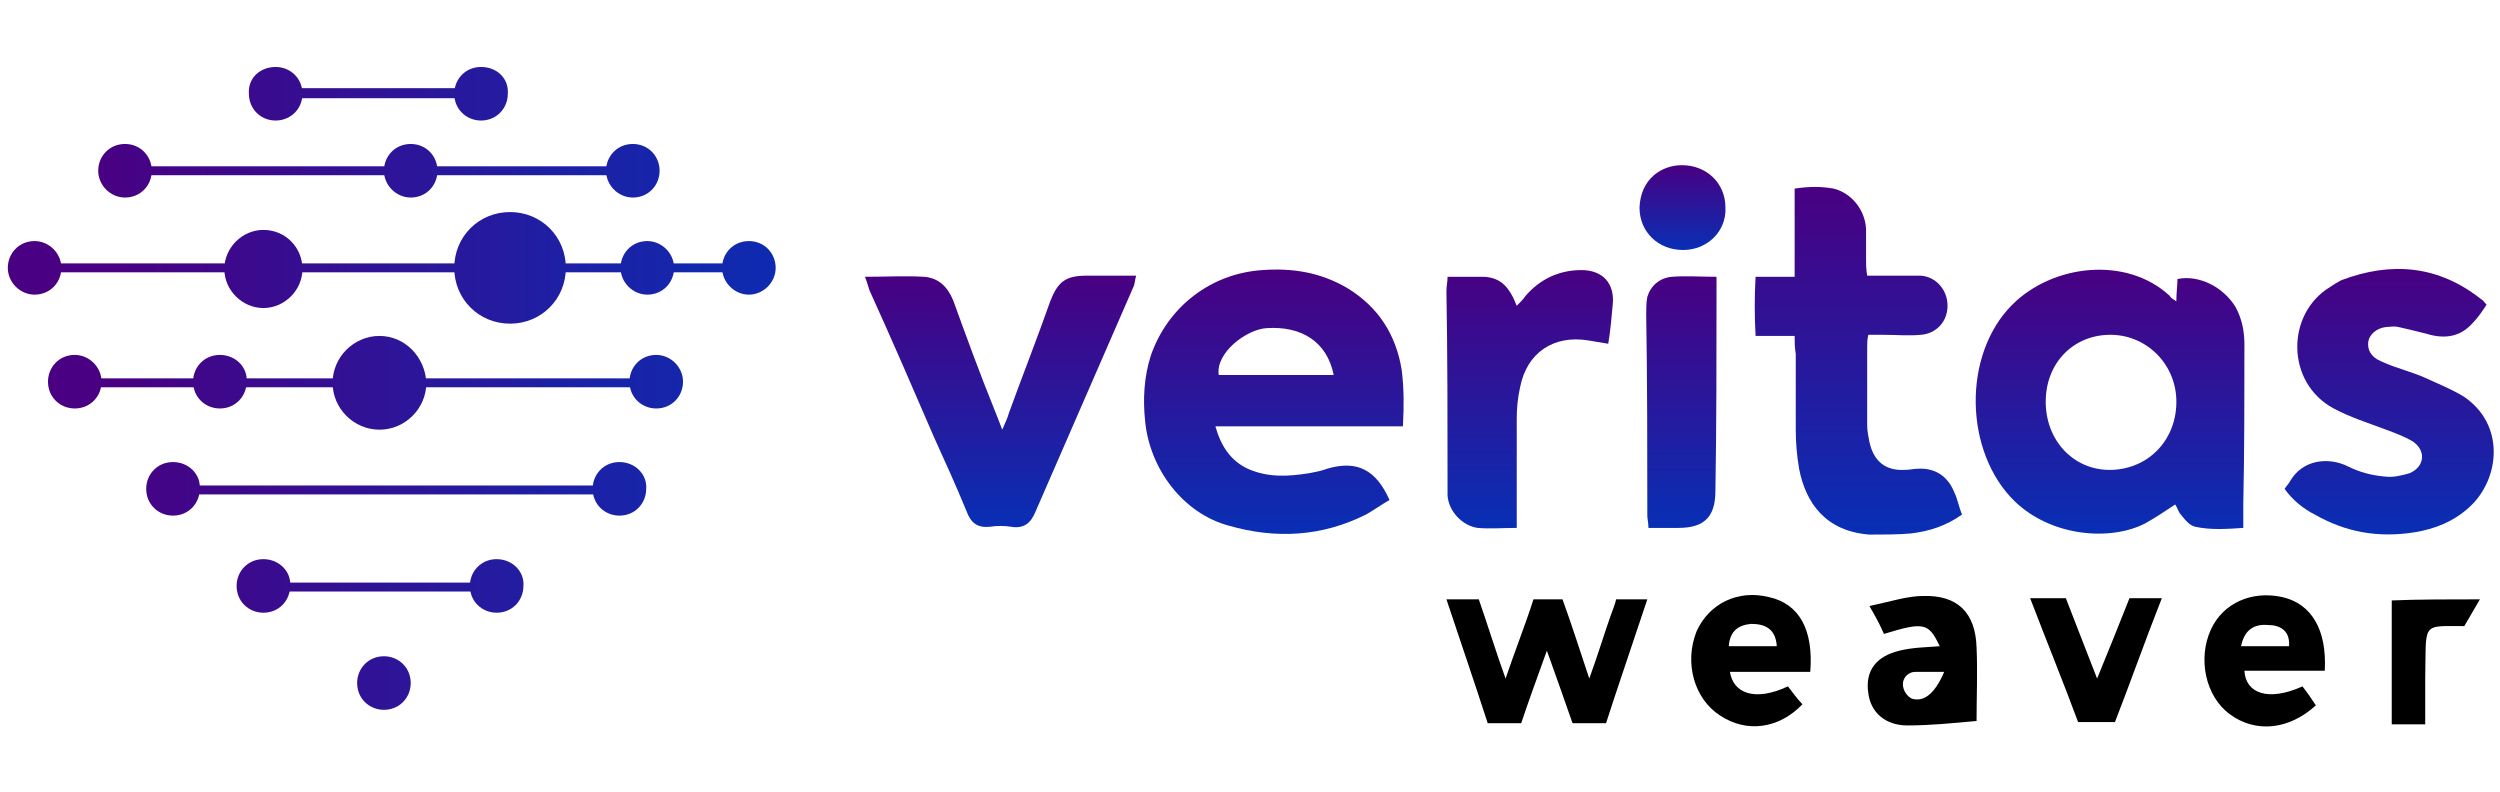 <svg width="224" height="71" viewBox="0 0 224 71" fill="none" xmlns="http://www.w3.org/2000/svg">
<path d="M195 27C195 26.2 195.1 25.6 195.1 25C197 24.6 199.2 25.7 200.3 27.5C200.9 28.6 201.1 29.7 201.1 30.9C201.1 35.6 201.1 40.4 201 45.1C201 45.8 201 46.4 201 47.3C199.5 47.4 198.1 47.5 196.7 47.2C196.2 47.1 195.8 46.6 195.4 46.1C195.2 45.9 195.1 45.5 194.9 45.2C194 45.8 193.1 46.4 192.2 46.9C189.1 48.5 183.8 48.1 180.5 44.9C176 40.5 175.8 31.8 180.3 27.3C183.9 23.7 190.5 22.9 194.4 26.5C194.5 26.7 194.7 26.8 195 27ZM189.2 42.1C192.6 42 195.1 39.3 195 35.8C194.9 32.5 192.2 29.9 188.9 30C185.6 30.1 183.2 32.7 183.3 36.2C183.4 39.7 186 42.2 189.2 42.1Z" fill="url(#paint0_linear_134_1569)"/>
<path d="M125.7 38.2C120.1 38.2 114.6 38.2 108.9 38.2C109.4 40 110.3 41.3 111.8 42C113.6 42.8 115.4 42.7 117.3 42.4C117.8 42.3 118.4 42.2 118.9 42C121.6 41.2 123.3 42.1 124.5 44.8C123.8 45.2 123.1 45.7 122.4 46.1C118.4 48.1 114.3 48.3 110.1 47.1C106 46 103 42 102.6 37.7C102.4 35.8 102.5 33.8 103.1 31.9C104.6 27.5 108.5 24.5 113.1 24.2C115.8 24 118.3 24.4 120.7 25.8C123.5 27.5 125.1 30 125.6 33.2C125.8 34.9 125.8 36.4 125.7 38.2ZM119.5 33.6C118.9 30.6 116.6 29.2 113.5 29.4C111.7 29.5 108.9 31.6 109.2 33.6C112.6 33.6 116 33.6 119.5 33.6Z" fill="url(#paint1_linear_134_1569)"/>
<path d="M160.8 30.1C159.5 30.1 158.5 30.1 157.3 30.1C157.2 28.3 157.2 26.6 157.3 24.8C158.5 24.8 159.6 24.8 160.8 24.8C160.8 22.1 160.8 19.5 160.8 16.9C162.1 16.7 163.2 16.7 164.3 16.9C165.9 17.3 167.1 18.8 167.2 20.5C167.2 21.4 167.2 22.4 167.2 23.3C167.2 23.7 167.2 24.1 167.3 24.7C168 24.7 168.7 24.7 169.3 24.7C170.2 24.7 171.2 24.7 172.1 24.7C173.5 24.8 174.5 26 174.5 27.4C174.5 28.8 173.5 29.9 172.1 30C171 30.1 169.9 30 168.8 30C168.3 30 167.9 30 167.4 30C167.3 30.4 167.3 30.8 167.3 31.1C167.3 33.4 167.3 35.7 167.3 38.1C167.3 38.6 167.4 39.1 167.5 39.6C167.9 41.4 169 42.2 170.7 42.1C171.1 42.1 171.5 42 171.8 42C173.3 41.9 174.5 42.6 175.1 44.1C175.4 44.7 175.5 45.4 175.8 46.1C174.4 47.1 172.9 47.6 171.2 47.8C170 47.9 168.8 47.9 167.5 47.9C163.6 47.6 161.8 45.1 161.2 42C161 40.8 160.9 39.7 160.9 38.5C160.9 36.2 160.9 33.9 160.9 31.7C160.8 31.1 160.8 30.7 160.8 30.1Z" fill="url(#paint2_linear_134_1569)"/>
<path d="M204.7 43.8C204.9 43.5 205.1 43.3 205.2 43.1C206.3 41.2 208.6 40.9 210.4 41.8C211.4 42.3 212.5 42.6 213.7 42.7C214.4 42.8 215.2 42.6 215.9 42.4C217.3 41.8 217.4 40.3 216.1 39.5C215.4 39.1 214.6 38.8 213.8 38.5C212.2 37.9 210.6 37.4 209.1 36.6C204.8 34.3 204.8 28.1 208.8 25.7C209.1 25.5 209.4 25.3 209.8 25.1C214.3 23.4 218.5 23.8 222.3 26.8C222.5 26.9 222.6 27.1 222.8 27.3C222.4 27.9 222 28.5 221.5 29C220.4 30.2 219 30.4 217.4 29.9C216.6 29.7 215.8 29.5 214.9 29.3C214.5 29.2 214.1 29.3 213.8 29.3C212.9 29.4 212.3 30 212.2 30.6C212.1 31.3 212.4 32 213.4 32.4C214.7 33 216.1 33.3 217.4 33.9C218.5 34.4 219.7 34.9 220.7 35.5C224.5 38 224 42.9 221.3 45.4C219.9 46.7 218.2 47.4 216.3 47.7C213.1 48.2 210.2 47.7 207.4 46.1C206.4 45.6 205.4 44.8 204.7 43.8Z" fill="url(#paint3_linear_134_1569)"/>
<path d="M77.5 24.8C79.3 24.8 81.1 24.7 82.8 24.8C84.1 24.9 84.9 25.7 85.4 26.9C86.6 30.2 87.8 33.5 89.1 36.7C89.3 37.2 89.5 37.7 89.8 38.5C90.1 37.8 90.3 37.4 90.4 37C91.6 33.7 92.9 30.4 94.1 27C94.8 25.2 95.5 24.7 97.4 24.7C98.8 24.7 100.3 24.7 101.8 24.7C101.7 25 101.7 25.3 101.6 25.6C98.7 32.3 95.7 39.1 92.8 45.8C92.4 46.8 91.8 47.4 90.6 47.2C90 47.1 89.3 47.1 88.7 47.2C87.6 47.3 87 46.9 86.6 45.8C85.7 43.6 84.7 41.4 83.7 39.2C81.8 34.8 79.9 30.4 77.9 26C77.8 25.7 77.7 25.3 77.5 24.8Z" fill="url(#paint4_linear_134_1569)"/>
<path d="M129.7 24.8C130.9 24.8 131.9 24.8 133 24.8C134.4 24.9 135.2 25.6 135.9 27.4C136.2 27.1 136.5 26.8 136.7 26.5C138 25 139.7 24.2 141.7 24.2C143.6 24.2 144.7 25.4 144.5 27.3C144.4 28.4 144.3 29.6 144.1 30.8C143.5 30.7 142.9 30.6 142.3 30.5C139.2 30 136.8 31.6 136.2 34.7C136 35.6 135.9 36.5 135.9 37.5C135.9 40.3 135.9 43.2 135.9 46C135.9 46.4 135.9 46.8 135.9 47.3C134.7 47.3 133.5 47.4 132.4 47.3C131 47.1 129.8 45.8 129.7 44.4C129.7 44.1 129.7 43.7 129.7 43.4C129.7 37.6 129.7 31.8 129.6 26.1C129.6 25.6 129.7 25.3 129.7 24.8Z" fill="url(#paint5_linear_134_1569)"/>
<path d="M147.7 47.3C147.7 46.8 147.6 46.5 147.6 46.2C147.6 40.2 147.6 34.2 147.5 28.2C147.5 27.7 147.5 27.1 147.6 26.6C147.9 25.6 148.7 24.9 149.8 24.8C151.1 24.7 152.4 24.8 153.8 24.8C153.8 25.3 153.8 25.7 153.8 26.2C153.8 32.1 153.8 38.1 153.7 44C153.7 46.3 152.7 47.3 150.4 47.3C149.7 47.3 148.7 47.3 147.7 47.3Z" fill="url(#paint6_linear_134_1569)"/>
<path d="M150.8 22.4C148.6 22.4 146.9 20.8 146.9 18.6C147 16 148.9 14.8 150.7 14.8C152.9 14.8 154.6 16.4 154.6 18.6C154.7 20.7 153 22.4 150.8 22.4Z" fill="url(#paint7_linear_134_1569)"/>
<path d="M143.9 64.8C142.8 64.8 142 64.8 140.9 64.8C140.2 62.8 139.5 60.8 138.6 58.3C137.7 60.8 137 62.7 136.3 64.8C133.3 64.8 136.3 64.8 133.3 64.8C132.1 61.1 130.9 57.6 129.6 53.7C132.5 53.7 130.9 53.7 132.5 53.7C133.3 56 134.1 58.6 134.9 60.8C134.7 60.8 135.1 60.8 134.9 60.8C135.6 58.7 136.7 55.9 137.4 53.7C138.3 53.7 139.1 53.7 140 53.7C140.8 55.9 141.5 58.1 142.4 60.8C143.2 58.6 143.7 56.9 144.3 55.2C144.8 53.9 144.8 53.7 144.8 53.7C144.8 53.7 145 53.7 147.6 53.7C144.8 62.1 145.2 60.8 143.9 64.8Z" fill="black"/>
<path d="M208.3 60.1C205.8 60.1 203.5 60.1 201.1 60.1C201.2 62.1 203.2 62.9 206.3 61.5C206.7 62 207.1 62.6 207.5 63.2C205.1 65.4 202.1 65.7 199.8 64C197.6 62.4 196.9 59 198.1 56.4C199.2 54 201.8 52.9 204.5 53.5C207.1 54.1 208.5 56.4 208.3 60.1ZM205.1 57.9C205.2 56.5 204.3 56 203.2 56C202 55.9 201.1 56.4 200.8 57.9C202.3 57.9 203.7 57.9 205.1 57.9Z" fill="black"/>
<path d="M162.2 60.2C159.7 60.2 157.4 60.2 155 60.2C155.3 62.1 157.2 62.9 160.2 61.5C160.6 62 161 62.6 161.5 63.1C159.4 65.3 156.5 65.7 154.1 64.1C151.8 62.6 150.9 59.4 152 56.6C153.1 54.1 155.7 52.8 158.5 53.5C161.2 54.1 162.5 56.4 162.2 60.2ZM159.2 57.9C159.1 56.3 158.1 55.9 156.9 55.9C155.8 56 155 56.5 154.9 57.9C156.4 57.9 157.8 57.9 159.2 57.9Z" fill="black"/>
<path d="M167.5 54.3C169.4 53.9 170.9 53.4 172.3 53.4C175.4 53.3 177 54.9 177.1 58C177.2 60.2 177.1 62.4 177.1 64.6C174.9 64.8 172.9 65 170.9 65C168.9 65 167.6 63.8 167.4 62.1C167.1 60.1 168.1 58.8 170.2 58.3C171.4 58 172.6 58 173.8 57.9C172.8 55.8 172.4 55.7 168.8 56.8C168.5 56.1 168.2 55.5 167.5 54.3ZM174.2 60.2C172.1 60.2 172.7 60.2 172.1 60.2C172 60.2 171.8 60.2 171.6 60.2C171 60.2 170.5 60.7 170.5 61.3C170.5 61.9 170.9 62.4 171.3 62.6C172.3 62.9 173.3 62.3 174.2 60.2Z" fill="black"/>
<path d="M189.5 64.7C188.4 64.7 187.5 64.7 186.2 64.7C184.9 61.2 183.4 57.5 181.9 53.6C183.9 53.6 183.8 53.6 185.1 53.6C186 55.9 186.8 58 187.9 60.8C189 58.1 189.9 55.9 190.8 53.6C191.6 53.6 192.4 53.6 193.7 53.6C192.2 57.4 190.9 61.1 189.5 64.7Z" fill="black"/>
<path d="M222.2 53.7C220.8 56.1 222.2 53.7 220.8 56.1C216.9 56.1 217.4 55.7 217.3 60.9C217.3 64.9 217.3 63.5 217.3 64.9C214.3 64.9 217.3 64.9 214.3 64.9C214.3 64.3 214.3 64.5 214.3 64.3C214.3 60.8 214.3 57.4 214.3 53.8C216.4 53.7 219.9 53.7 222.2 53.7Z" fill="black"/>
<path d="M56.7 15.7H11.2V14.9H56.7V15.7ZM3.1 23.6V24.4H67.1V23.6H3.1ZM24.5 8.8H43.1V7.9H24.5V8.8ZM15.5 44.3H54.2V43.5H15.5V44.3ZM23.6 53H43.1V52.2H23.6V53ZM58.8 33.9H6.7V34.7H58.8V33.9Z" fill="url(#paint8_linear_134_1569)"/>
<path d="M27.1 8.4C27.1 9.8 26 10.8 24.7 10.8C23.3 10.8 22.3 9.7 22.3 8.4C22.2 7 23.3 6 24.7 6C26 6 27.1 7 27.1 8.4ZM43.1 6C41.7 6 40.7 7.1 40.7 8.4C40.7 9.8 41.8 10.8 43.1 10.8C44.5 10.8 45.5 9.7 45.5 8.4C45.6 7 44.5 6 43.1 6ZM56.7 12.9C55.3 12.9 54.3 14 54.3 15.3C54.3 16.6 55.4 17.7 56.7 17.7C58.1 17.7 59.1 16.6 59.1 15.3C59.1 14 58.1 12.9 56.7 12.9ZM36.8 12.9C35.4 12.9 34.4 14 34.4 15.3C34.4 16.6 35.5 17.7 36.8 17.7C38.2 17.7 39.2 16.6 39.2 15.3C39.2 14 38.2 12.9 36.8 12.9ZM67.1 21.6C65.7 21.6 64.7 22.7 64.7 24C64.7 25.3 65.8 26.4 67.1 26.4C68.4 26.4 69.5 25.3 69.5 24C69.5 22.7 68.5 21.6 67.1 21.6ZM58 21.6C56.6 21.6 55.6 22.7 55.6 24C55.6 25.3 56.7 26.4 58 26.4C59.4 26.4 60.4 25.3 60.4 24C60.4 22.7 59.3 21.6 58 21.6ZM45.7 19C42.9 19 40.7 21.2 40.7 24C40.7 26.8 42.9 29 45.7 29C48.5 29 50.7 26.8 50.7 24C50.7 21.2 48.5 19 45.7 19ZM58.8 31.8C57.4 31.8 56.4 32.9 56.4 34.2C56.4 35.6 57.5 36.6 58.8 36.6C60.2 36.6 61.2 35.5 61.2 34.2C61.2 32.9 60.1 31.8 58.8 31.8ZM34 30.1C31.7 30.1 29.8 32 29.8 34.3C29.8 36.6 31.7 38.5 34 38.5C36.3 38.5 38.2 36.6 38.2 34.3C38.1 32 36.3 30.1 34 30.1ZM6.7 31.8C5.3 31.8 4.3 32.9 4.3 34.2C4.3 35.6 5.4 36.6 6.7 36.6C8.1 36.6 9.1 35.5 9.1 34.2C9.1 32.9 8 31.8 6.7 31.8ZM19.7 31.8C18.3 31.8 17.3 32.9 17.3 34.2C17.3 35.6 18.4 36.6 19.7 36.6C21.1 36.6 22.1 35.5 22.1 34.2C22.2 32.9 21.1 31.8 19.7 31.8ZM15.5 41.4C14.1 41.4 13.1 42.5 13.1 43.8C13.1 45.2 14.2 46.2 15.5 46.2C16.9 46.2 17.9 45.1 17.9 43.8C18 42.5 16.9 41.4 15.5 41.4ZM55.5 41.4C54.1 41.4 53.1 42.5 53.1 43.8C53.1 45.2 54.2 46.2 55.5 46.2C56.9 46.2 57.9 45.1 57.9 43.8C58 42.5 56.9 41.4 55.5 41.4ZM23.6 50.1C22.2 50.1 21.2 51.2 21.2 52.5C21.2 53.9 22.3 54.9 23.6 54.9C25 54.9 26 53.8 26 52.5C26.1 51.2 25 50.1 23.6 50.1ZM44.5 50.1C43.1 50.1 42.1 51.2 42.1 52.5C42.1 53.9 43.2 54.9 44.5 54.9C45.9 54.9 46.9 53.8 46.9 52.5C47 51.2 45.9 50.1 44.5 50.1ZM34.4 58.8C33 58.8 32 59.9 32 61.2C32 62.6 33.1 63.6 34.4 63.6C35.8 63.6 36.8 62.5 36.8 61.2C36.8 59.8 35.7 58.8 34.4 58.8ZM3.1 21.6C1.7 21.6 0.7 22.7 0.7 24C0.7 25.3 1.8 26.4 3.1 26.4C4.5 26.4 5.5 25.3 5.5 24C5.5 22.7 4.4 21.6 3.1 21.6ZM23.6 20.6C21.7 20.6 20.1 22.2 20.1 24.1C20.1 26 21.7 27.6 23.6 27.6C25.5 27.6 27.1 26 27.1 24.1C27.1 22.2 25.6 20.6 23.6 20.6ZM11.2 12.9C9.8 12.9 8.8 14 8.8 15.3C8.8 16.6 9.9 17.7 11.2 17.7C12.6 17.7 13.6 16.6 13.6 15.3C13.6 14 12.6 12.9 11.2 12.9Z" fill="url(#paint9_linear_134_1569)"/>
<defs>
<linearGradient id="paint0_linear_134_1569" x1="189.081" y1="47.858" x2="189.081" y2="24.229" gradientUnits="userSpaceOnUse">
<stop stop-color="#082FB5"/>
<stop offset="1" stop-color="#490082"/>
</linearGradient>
<linearGradient id="paint1_linear_134_1569" x1="114.138" y1="47.834" x2="114.138" y2="24.218" gradientUnits="userSpaceOnUse">
<stop stop-color="#082FB5"/>
<stop offset="1" stop-color="#490082"/>
</linearGradient>
<linearGradient id="paint2_linear_134_1569" x1="166.451" y1="47.807" x2="166.451" y2="16.739" gradientUnits="userSpaceOnUse">
<stop stop-color="#082FB5"/>
<stop offset="1" stop-color="#490082"/>
</linearGradient>
<linearGradient id="paint3_linear_134_1569" x1="214.019" y1="47.935" x2="214.019" y2="23.995" gradientUnits="userSpaceOnUse">
<stop stop-color="#082FB5"/>
<stop offset="1" stop-color="#490082"/>
</linearGradient>
<linearGradient id="paint4_linear_134_1569" x1="89.646" y1="47.285" x2="89.646" y2="24.766" gradientUnits="userSpaceOnUse">
<stop stop-color="#082FB5"/>
<stop offset="1" stop-color="#490082"/>
</linearGradient>
<linearGradient id="paint5_linear_134_1569" x1="137.071" y1="47.264" x2="137.071" y2="24.186" gradientUnits="userSpaceOnUse">
<stop stop-color="#082FB5"/>
<stop offset="1" stop-color="#490082"/>
</linearGradient>
<linearGradient id="paint6_linear_134_1569" x1="150.777" y1="47.275" x2="150.777" y2="24.76" gradientUnits="userSpaceOnUse">
<stop stop-color="#082FB5"/>
<stop offset="1" stop-color="#490082"/>
</linearGradient>
<linearGradient id="paint7_linear_134_1569" x1="150.811" y1="22.44" x2="150.811" y2="14.802" gradientUnits="userSpaceOnUse">
<stop stop-color="#082FB5"/>
<stop offset="1" stop-color="#490082"/>
</linearGradient>
<linearGradient id="paint8_linear_134_1569" x1="10.691" y1="30.479" x2="73.005" y2="30.479" gradientUnits="userSpaceOnUse">
<stop stop-color="#490082"/>
<stop offset="0.634" stop-color="#1D20A5"/>
<stop offset="1" stop-color="#082FB5"/>
</linearGradient>
<linearGradient id="paint9_linear_134_1569" x1="8.829" y1="34.799" x2="75.901" y2="34.799" gradientUnits="userSpaceOnUse">
<stop stop-color="#490082"/>
<stop offset="0.634" stop-color="#1D20A5"/>
<stop offset="1" stop-color="#082FB5"/>
</linearGradient>
</defs>
</svg>

